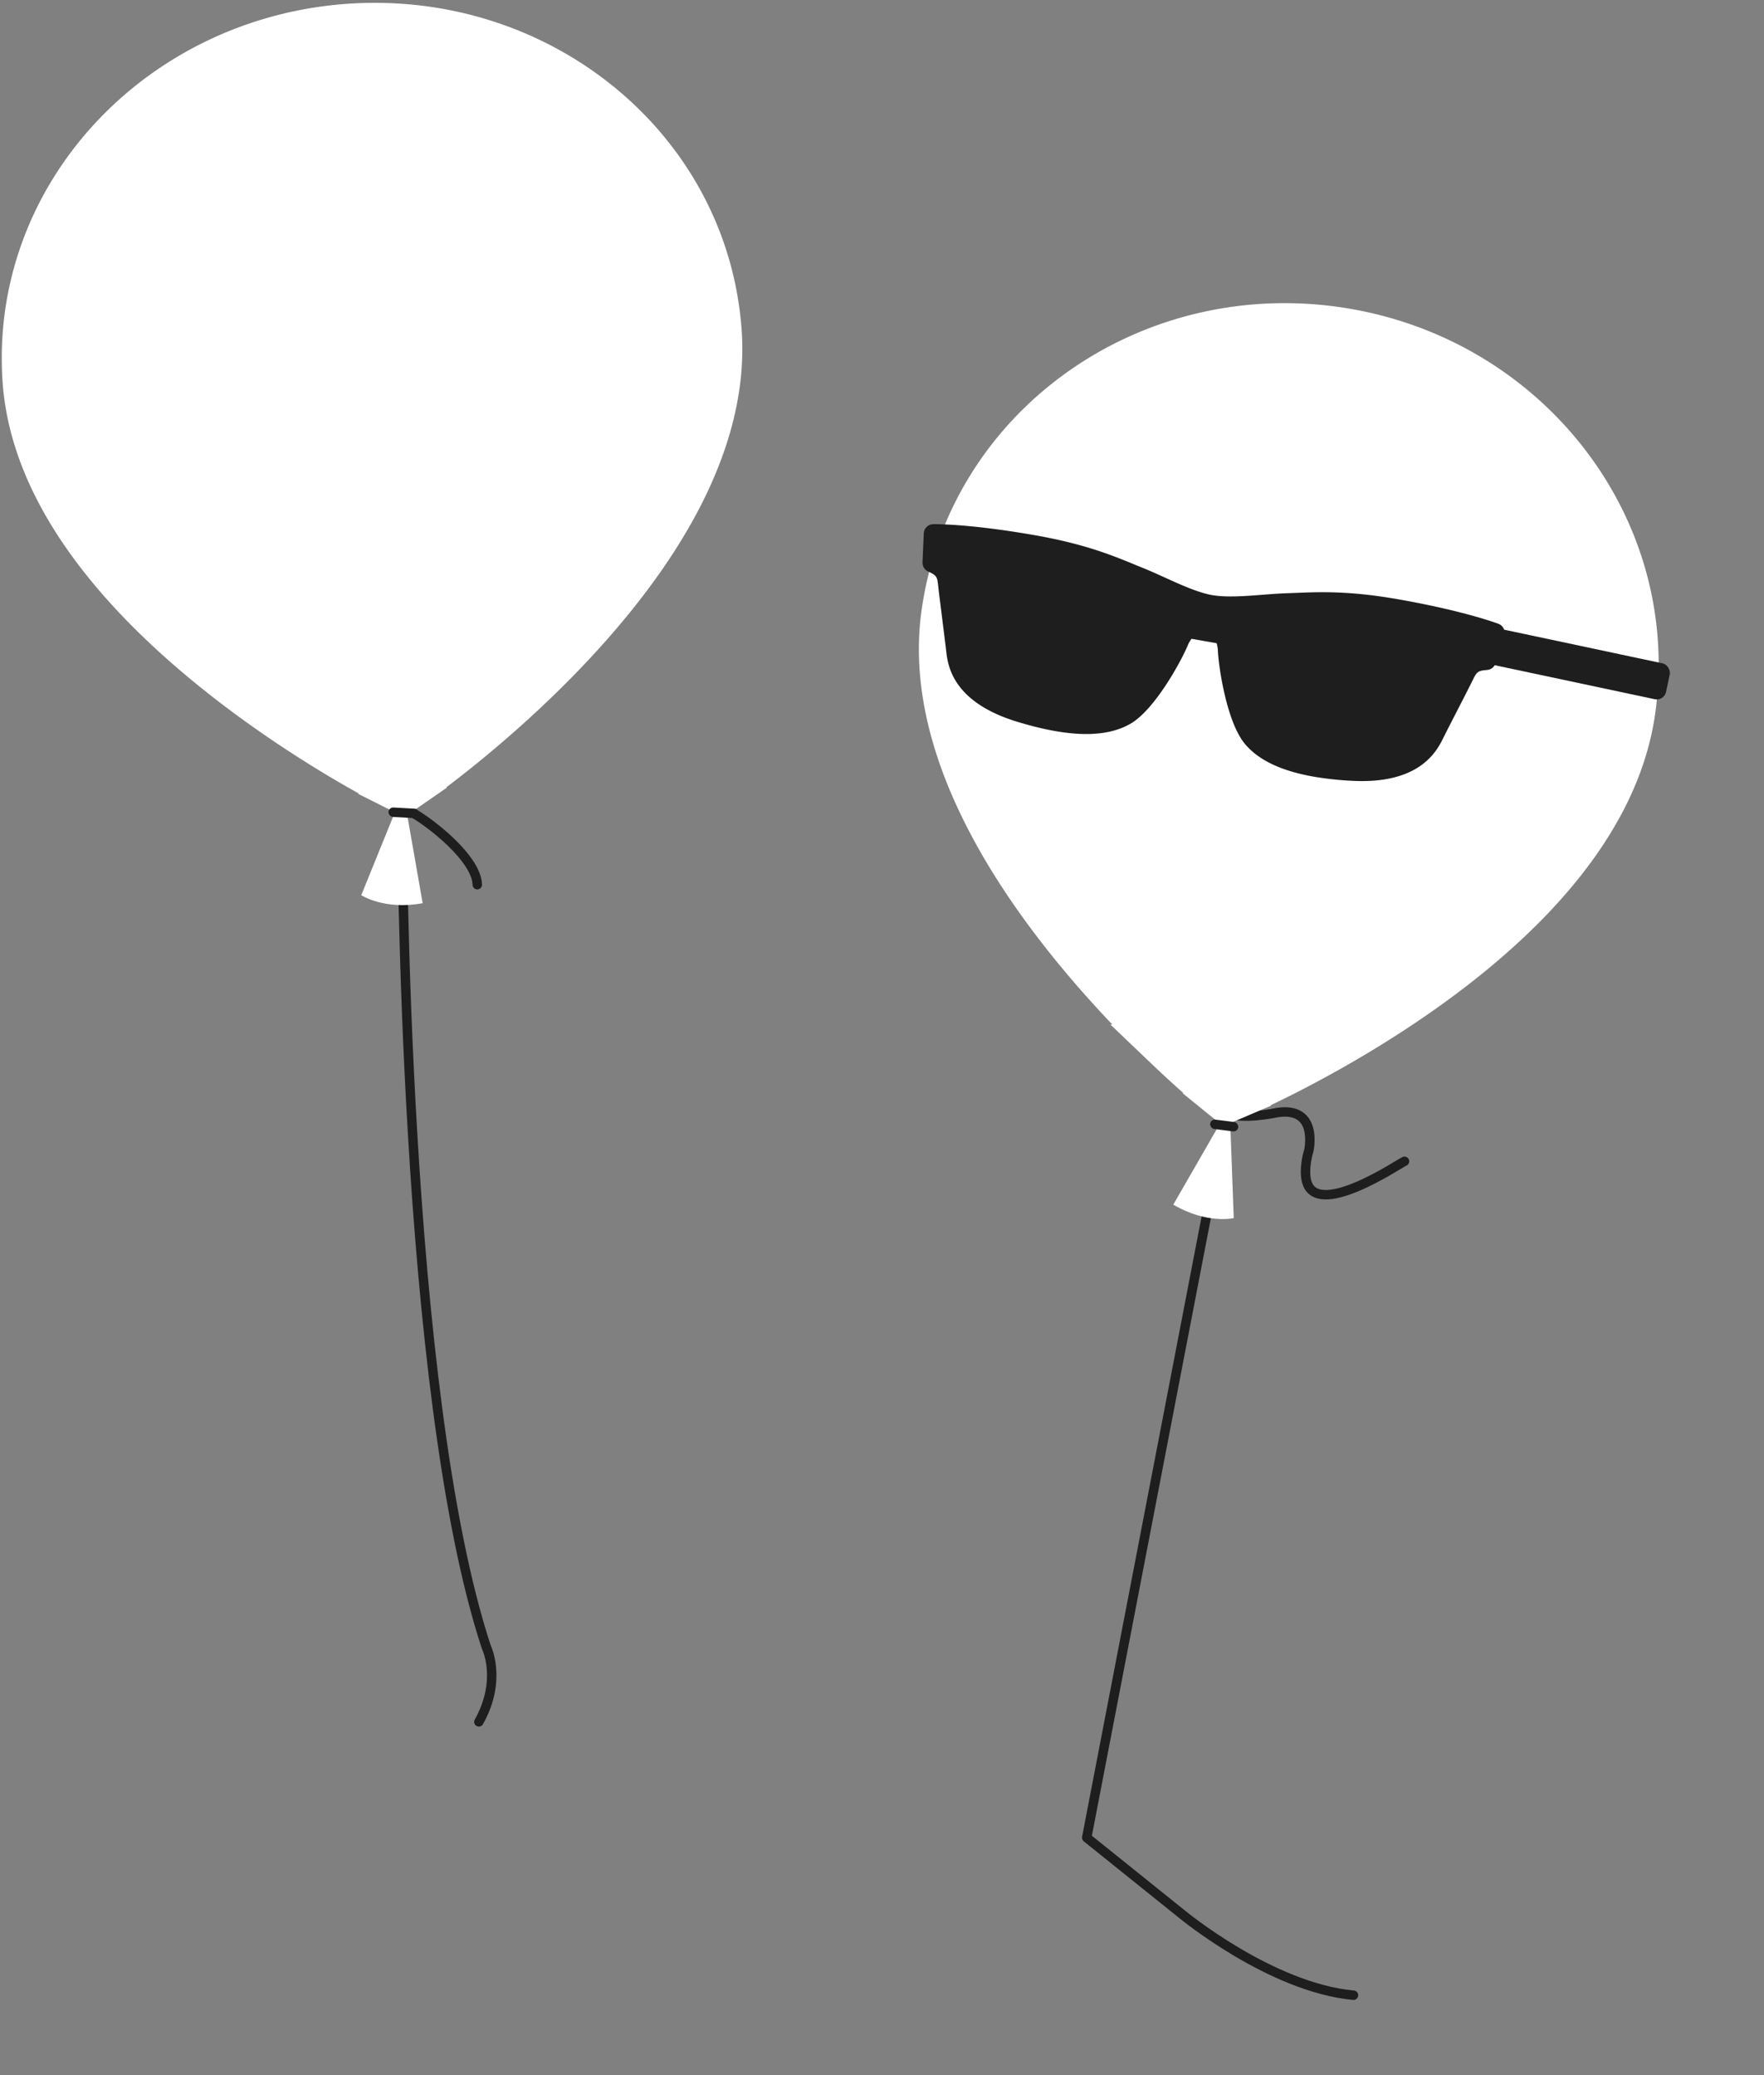 <svg viewBox="0 0 374 440" fill="none" xmlns="http://www.w3.org/2000/svg">
  <rect x="0" y="0" width="374" height="440" fill="#808080" stroke="none"/>
  <path d="M101.194 187.586c-.132-7.011-16.16-17.748-16.018-15.944.142 1.803.084 123.457 17.928 177.596 0 0 3.441 6.907-1.573 15.86" stroke="#1E1E1E" stroke-width="2" stroke-linecap="round" stroke-linejoin="round"/>
  <path d="m84.922 161.647-2.246 4.467 2.651 1.333 2.44-1.689-2.845-4.111Zm0 0c2.845 4.111 2.847 4.11 2.848 4.109l.004-.003.013-.009.044-.03.157-.11a145.38 145.38 0 0 0 2.73-1.984 221.81 221.81 0 0 0 7.551-5.895c6.212-5.059 14.481-12.304 22.668-21.025 8.171-8.705 16.373-19 22.346-30.171 5.966-11.157 9.861-23.48 8.978-36.11-2.721-38.907-37.994-67.44-78.238-64.626C33.78 8.607 2.821 41.771 5.541 80.68c.883 12.63 6.456 24.291 13.916 34.509 7.47 10.231 17.025 19.284 26.328 26.767 9.321 7.497 18.518 13.52 25.373 17.666a220.806 220.806 0 0 0 8.3 4.786 153.7 153.7 0 0 0 2.978 1.585 22.04 22.04 0 0 0 .171.087l.047.024.014.007.005.003c.002.001.003.001 2.249-4.466Z" fill="#fff" stroke="#fff" stroke-width="10"/>
  <path d="m84.203 171.048-7.61 18.766s4.903 3.213 13.02 1.693l-3.552-20.244-1.858-.215Z" fill="#fff"/>
  <rect x="82.418" y="171.164" width="6.5" height="2" rx="1" transform="rotate(3.18 82.418 171.164)" fill="#1E1E1E"/>
  <path d="M297.781 246.24c-.847.263-19.158 12.848-20.847 3.841 0 0-.557-2.369.56-6.132 0 0 2.129-9.354-6.654-8.052 0 0-7.785 1.703-10.819.022l-29.618 153.729 20.187 16.219s18.766 15.555 36.375 17.192" stroke="#1E1E1E" stroke-width="2" stroke-linecap="round" stroke-linejoin="round"/>
  <path d="m260.954 227.215-3.154 3.881 2.341 1.902 2.774-1.184-1.961-4.599Zm0 0a816.555 816.555 0 0 0 1.964 4.598l.005-.002.015-.006.049-.021.176-.077.656-.289c.567-.253 1.389-.626 2.431-1.114a220.542 220.542 0 0 0 8.626-4.283c7.138-3.733 16.747-9.208 26.586-16.169 19.332-13.677 40.984-34.081 44.525-59.28 5.5-39.137-22.915-74.916-62.942-80.542-40.028-5.625-77.205 20.936-82.705 60.073-3.541 25.199 11.647 50.78 26.461 69.256 7.539 9.403 15.266 17.315 21.099 22.871a221.255 221.255 0 0 0 7.111 6.495 146.147 146.147 0 0 0 2.58 2.199l.149.122.041.034.013.01.004.003c.001.002.002.003 3.156-3.878Z" fill="#fff" stroke="#fff" stroke-width="10"/>
  <path d="m260.833 238.042.743 20.237s-5.706 1.345-12.815-2.855l10.252-17.815 1.82.433Z" fill="#fff"/>
  <rect x="256.704" y="237.275" width="5.997" height="2" rx="1" transform="rotate(7.245 256.704 237.275)" fill="#1E1E1E"/>
  <path d="M318.718 133.121a2.06 2.06 0 0 0-1.031-.854c-.37-.14-7.335-2.746-21.144-5.18-10.426-1.839-16.715-1.581-21.755-1.373-.669.027-1.317.053-1.953.073-1.685.056-3.467.196-5.192.327-3.712.292-7.573.589-10.649.075-3.07-.57-6.585-2.167-9.985-3.713-1.574-.713-3.203-1.455-4.768-2.083-.591-.237-1.195-.486-1.819-.741-4.668-1.92-10.482-4.309-20.901-6.147-14.014-2.471-21.347-2.366-21.651-2.36a2.063 2.063 0 0 0-1.396.578 2.026 2.026 0 0 0-.618 1.37l-.267 6.138a2.04 2.04 0 0 0 1.197 1.946c1.895.874 1.925 1.149 2.157 3.29.021.209.045.426.072.656.145 1.242.395 3.218.657 5.303.323 2.621.707 5.599.943 7.642.336 2.941 1.24 10.758 15.054 14.97 10.902 3.326 18.758 3.461 24.016.415 5.125-2.971 10.636-13.08 12.065-16.425a6.725 6.725 0 0 1 .873-1.584l5.324.939c.171.581.264 1.182.279 1.787.198 3.634 1.921 15.019 5.717 19.56 2.872 3.432 7.657 5.725 14.531 6.938 2.706.462 5.437.76 8.179.892 6.03.322 10.844-.71 14.328-3.057 3.024-2.045 4.315-4.62 4.941-5.871.889-1.783 2.156-4.249 3.381-6.634a541.984 541.984 0 0 0 2.549-4.997l.293-.592c.95-1.933 1.072-2.181 3.152-2.353a2.061 2.061 0 0 0 1.112-.44 2.04 2.04 0 0 0 .676-.98l1.851-5.856c.083-.276.107-.567.07-.852a2.048 2.048 0 0 0-.288-.807Z" fill="#1E1E1E"/>
  <rect x="315.517" y="132.793" width="39.784" height="7.784" rx="2" transform="rotate(12 315.517 132.793)" fill="#1E1E1E"/>
</svg>
